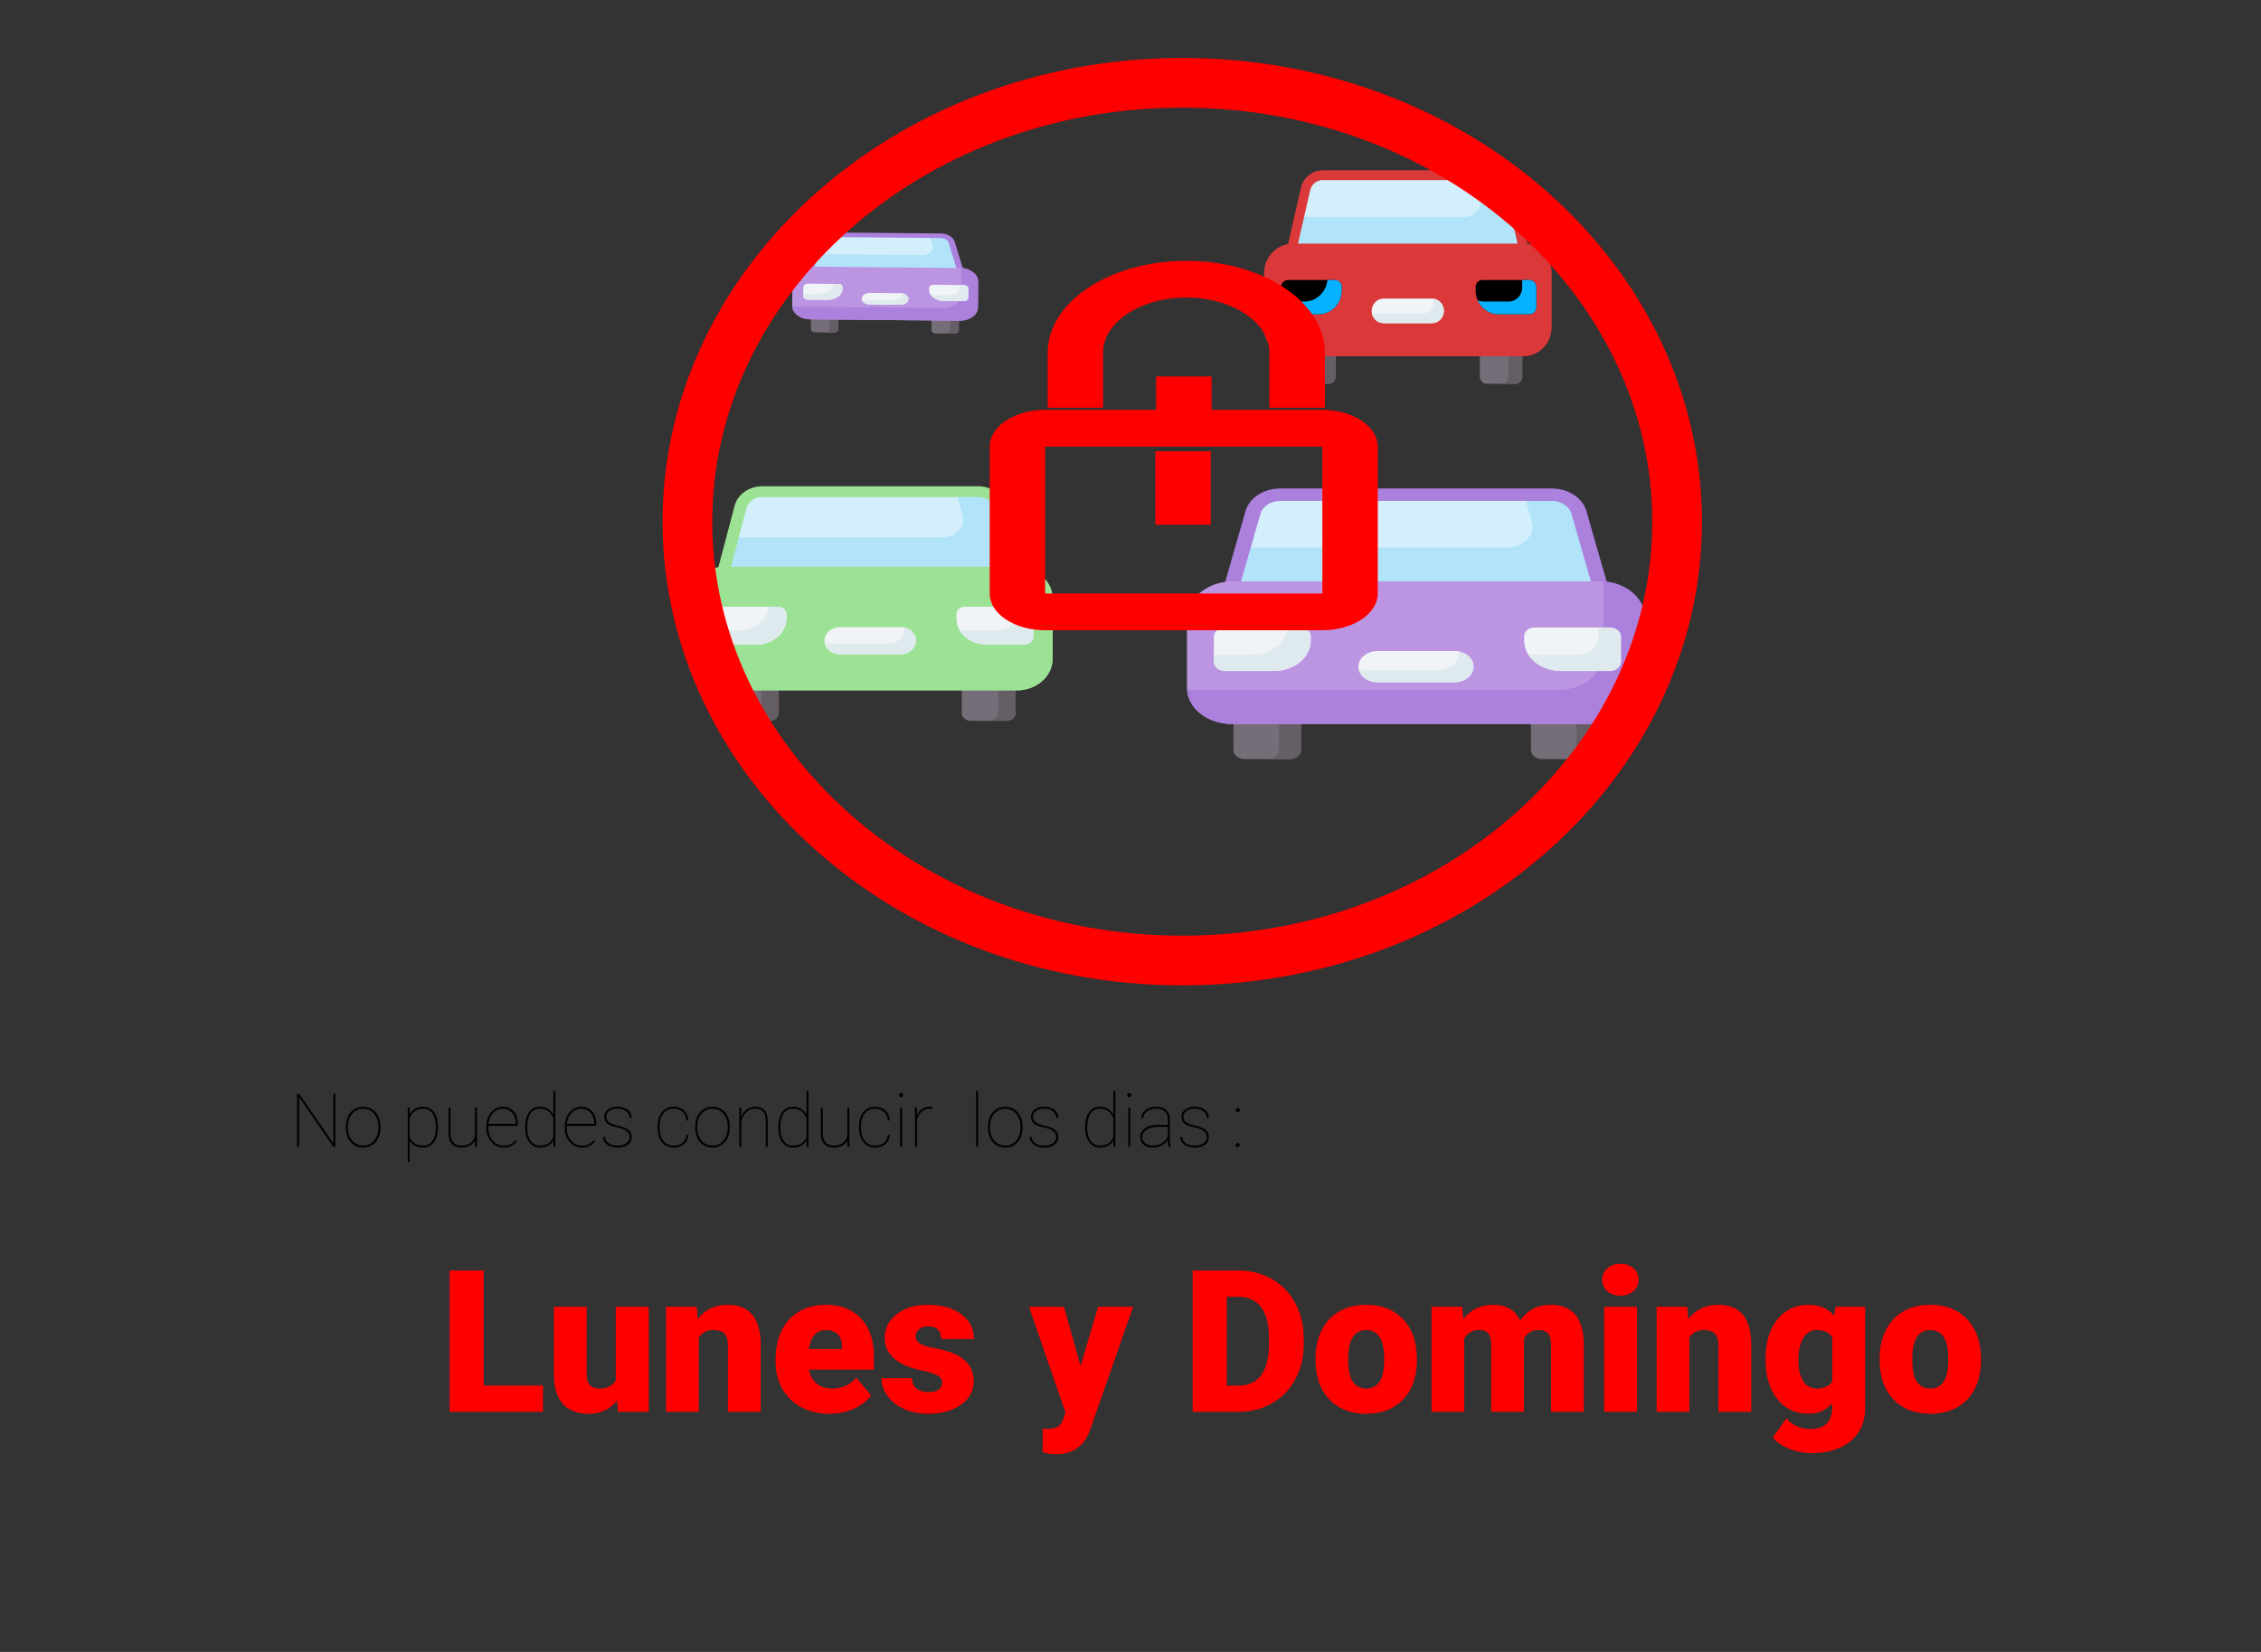 <svg width="546" height="399" fill="none" xmlns="http://www.w3.org/2000/svg">
  <rect width="100%" height="100%" fill="#333333" stroke="none"/>
  <g clip-path="url(#clip0)">
    <path d="M387.082 143.92l-5.788-20.15c-.723-2.514-3.478-4.293-6.652-4.293h-65.41c-3.174 0-5.93 1.779-6.652 4.293l-5.788 20.15h90.29z" fill="#D3EFFB"/>
    <path d="M381.294 123.77c-.723-2.514-3.478-4.293-6.652-4.293h-6.619l1.89 6.581c.908 3.163-2.042 6.189-6.035 6.189h-63.733l-3.353 11.673h90.29l-5.788-20.15z" fill="#B1E4F9"/>
    <path d="M387.082 145.419h-90.29c-.562 0-1.094-.209-1.444-.568-.35-.358-.479-.827-.351-1.273l5.788-20.149c.921-3.21 4.395-5.451 8.447-5.451h65.41c4.052 0 7.525 2.241 8.448 5.451l5.786 20.149c.129.446-.001.915-.35 1.273-.35.359-.882.568-1.444.568zm-87.966-2.999h85.642l-5.259-18.309c-.53-1.845-2.528-3.134-4.857-3.134h-65.41c-2.329 0-4.327 1.289-4.857 3.134l-5.259 18.309z" fill="#AC80DD"/>
    <path d="M311.484 183.349h-10.929c-1.491 0-2.7-.983-2.7-2.196V172.4h16.328v8.753c0 1.213-1.208 2.196-2.699 2.196zm71.835 0h-10.928c-1.491 0-2.701-.983-2.701-2.196V172.4h16.328v8.753c0 1.213-1.208 2.196-2.699 2.196z" fill="#756E78"/>
    <path d="M308.881 172.4v8.504c0 1.35-1.346 2.445-3.006 2.445h5.605c1.493 0 2.703-.984 2.703-2.199v-8.75h-5.302zm71.835 0v8.504c0 1.35-1.346 2.445-3.006 2.445h5.605c1.493 0 2.703-.984 2.703-2.199v-8.75h-5.302z" fill="#665E66"/>
    <path d="M386.441 174.859h-89.008c-5.964 0-10.799-3.933-10.799-8.785v-16.595c0-5.01 4.993-9.071 11.152-9.071h88.547c6.024 0 10.907 3.972 10.907 8.872v16.794c0 4.852-4.835 8.785-10.799 8.785z" fill="#BC95E2"/>
    <path d="M387.117 140.433c.018.216.032.432.032.651v16.768c0 4.859-4.842 8.798-10.815 8.798h-88.976c-.236 0-.468-.008-.699-.021.36 4.594 5.052 8.231 10.79 8.231h88.976c5.973 0 10.815-3.939 10.815-8.799v-16.767c0-4.689-4.464-8.527-10.123-8.861z" fill="#AC80DD"/>
    <path d="M388.702 151.558h-18.07c-1.417 0-2.567.935-2.567 2.089v1.129c0 4.028 4.014 7.293 8.965 7.293h11.672c1.509 0 2.732-.996 2.732-2.222v-6.066c0-1.228-1.223-2.223-2.732-2.223zm-74.759.001h-18.07c-1.509 0-2.733.995-2.733 2.223v6.066c0 1.226 1.224 2.222 2.733 2.222h11.671c4.952 0 8.966-3.265 8.966-7.293v-1.129c-.001-1.154-1.15-2.089-2.567-2.089z" fill="#F1F4F6"/>
    <path d="M385.983 151.558v2.313c0 2.368-2.359 4.286-5.269 4.286h-9.135c-.939 0-1.844-.117-2.695-.336 1.419 2.507 4.532 4.248 8.146 4.248h11.671c1.509 0 2.733-.996 2.733-2.222v-6.066c0-1.228-1.223-2.223-2.733-2.223h-2.718zm-72.04.001h-2.926c-.43 3.702-4.26 6.599-8.924 6.599h-8.953v1.69c0 1.226 1.224 2.222 2.733 2.222h11.671c4.952 0 8.966-3.265 8.966-7.293v-1.129c-.001-1.154-1.15-2.089-2.567-2.089z" fill="#DFEAEF"/>
    <path d="M351.198 164.787h-18.522c-2.558 0-4.631-1.687-4.631-3.768v-.011c0-2.08 2.073-3.766 4.631-3.766h18.522c2.558 0 4.632 1.686 4.632 3.766v.011c0 2.081-2.074 3.768-4.632 3.768z" fill="#F1F4F6"/>
    <path d="M352.074 157.311c.056.233.087.473.087.718 0 2.084-2.077 3.774-4.638 3.774h-18.509c-.302 0-.597-.026-.883-.071.413 1.74 2.292 3.055 4.551 3.055h18.509c2.562 0 4.639-1.689 4.639-3.773 0-1.837-1.617-3.367-3.756-3.703z" fill="#DFEAEF"/>
    <path d="M368.277 61.603l-3.631-15.896c-.453-1.983-2.182-3.386-4.173-3.386h-41.038c-1.991 0-3.72 1.403-4.173 3.386l-3.631 15.896h56.646z" fill="#D3EFFB"/>
    <path d="M364.646 45.707c-.453-1.983-2.182-3.386-4.173-3.386h-4.153l1.186 5.191c.57 2.496-1.281 4.883-3.787 4.883h-39.985l-2.103 9.208h56.646l-3.631-15.896z" fill="#B1E4F9"/>
    <path d="M368.277 62.786h-56.646c-.353 0-.687-.165-.906-.448a1.203 1.203 0 01-.221-1.004l3.632-15.896c.578-2.532 2.757-4.3 5.299-4.3h41.038c2.542 0 4.721 1.768 5.3 4.3l3.63 15.896c.081.351 0 .721-.219 1.004a1.15 1.15 0 01-.907.448zm-55.188-2.366h53.731l-3.3-14.444c-.332-1.455-1.586-2.472-3.047-2.472h-41.038c-1.461 0-2.714 1.017-3.047 2.473l-3.299 14.443z" fill="#DB3939"/>
    <path d="M320.848 92.709h-6.856c-.936 0-1.694-.776-1.694-1.733v-6.905h10.244v6.905c0 .957-.759 1.733-1.694 1.733zm45.069 0h-6.856c-.936 0-1.695-.776-1.695-1.733v-6.905h10.244v6.905c0 .957-.758 1.733-1.693 1.733z" fill="#756E78"/>
    <path d="M319.215 84.071v6.709c0 1.065-.844 1.929-1.886 1.929h3.516c.937 0 1.697-.777 1.697-1.735V84.07h-3.327zm45.068 0v6.709c0 1.065-.844 1.929-1.885 1.929h3.516c.937 0 1.696-.777 1.696-1.735V84.07h-3.327z" fill="#665E66"/>
    <path d="M367.875 86.01h-55.842c-3.742 0-6.776-3.102-6.776-6.93V65.99c0-3.953 3.133-7.157 6.998-7.157h55.553c3.779 0 6.843 3.134 6.843 7V79.08c0 3.828-3.034 6.93-6.776 6.93z" fill="#DB3939"/>
    <path d="M368.299 58.853c.012.17.021.34.021.513v13.228c0 3.834-3.038 6.94-6.786 6.94h-55.822a6.63 6.63 0 01-.439-.015c.226 3.624 3.17 6.492 6.77 6.492h55.822c3.748 0 6.786-3.107 6.786-6.94V65.843c0-3.7-2.801-6.727-6.352-6.99z" fill="#DB3939"/>
    <path d="M369.294 67.63h-11.337c-.889 0-1.61.737-1.61 1.647v.89c0 3.178 2.518 5.754 5.624 5.754h7.323c.947 0 1.714-.785 1.714-1.753v-4.785c0-.969-.767-1.754-1.714-1.754zm-46.903 0h-11.337c-.947 0-1.714.785-1.714 1.754v4.785c0 .968.767 1.753 1.714 1.753h7.323c3.106 0 5.624-2.576 5.624-5.754v-.89c0-.91-.721-1.648-1.61-1.648z" fill="#000"/>
    <path d="M367.588 67.63v1.824c0 1.868-1.48 3.381-3.305 3.381h-5.732a5.49 5.49 0 01-1.691-.265c.89 1.978 2.844 3.351 5.111 3.351h7.322c.947 0 1.715-.785 1.715-1.753v-4.785c0-.969-.767-1.754-1.715-1.754h-1.705zm-45.197 0h-1.836c-.27 2.92-2.673 5.206-5.599 5.206h-5.616v1.333c0 .968.767 1.753 1.714 1.753h7.323c3.106 0 5.624-2.576 5.624-5.754v-.89c0-.91-.721-1.648-1.61-1.648z" fill="#06B1FF"/>
    <path d="M345.765 78.065h-11.621c-1.605 0-2.906-1.33-2.906-2.972v-.009c0-1.64 1.301-2.971 2.906-2.971h11.621c1.604 0 2.905 1.33 2.905 2.971v.009c0 1.641-1.301 2.972-2.905 2.972z" fill="#F1F4F6"/>
    <path d="M346.314 72.168c.035.183.055.373.055.566 0 1.644-1.303 2.977-2.91 2.977h-11.613a2.86 2.86 0 01-.554-.055c.259 1.372 1.439 2.409 2.856 2.409h11.612c1.607 0 2.91-1.332 2.91-2.976 0-1.45-1.014-2.656-2.356-2.921z" fill="#DFEAEF"/>
    <path d="M246.103 139.93l-4.608-17.463c-.575-2.179-2.769-3.72-5.296-3.72h-52.078c-2.527 0-4.721 1.541-5.296 3.72l-4.608 17.463h71.886z" fill="#D3EFFB"/>
    <path d="M241.495 122.467c-.575-2.179-2.769-3.72-5.296-3.72h-5.27l1.505 5.703c.723 2.742-1.626 5.364-4.805 5.364h-50.743l-2.669 10.116h71.886l-4.608-17.463z" fill="#B1E4F9"/>
    <path d="M246.103 141.23h-71.886c-.448 0-.872-.182-1.15-.492a1.188 1.188 0 01-.28-1.103l4.608-17.463c.734-2.782 3.5-4.725 6.726-4.725h52.078c3.226 0 5.992 1.943 6.726 4.724l4.607 17.464c.102.386-.001.792-.279 1.103a1.55 1.55 0 01-1.15.492zm-70.036-2.599h68.186l-4.187-15.868c-.422-1.599-2.012-2.716-3.867-2.716h-52.078c-1.855 0-3.445 1.117-3.867 2.716l-4.187 15.868z" fill="#9BE295"/>
    <path d="M185.914 174.103h-8.701c-1.187 0-2.15-.853-2.15-1.904v-7.586h13v7.586c0 1.051-.962 1.904-2.149 1.904zm57.193 0h-8.7c-1.188 0-2.15-.853-2.15-1.904v-7.586h13v7.586c0 1.051-.962 1.904-2.15 1.904z" fill="#756E78"/>
    <path d="M183.841 164.613v7.37c0 1.171-1.071 2.12-2.393 2.12h4.462c1.189 0 2.153-.854 2.153-1.906v-7.584h-4.222zm57.194 0v7.37c0 1.171-1.071 2.12-2.393 2.12h4.462c1.189 0 2.153-.854 2.153-1.906v-7.584h-4.222z" fill="#665E66"/>
    <path d="M245.593 166.744h-70.866c-4.749 0-8.598-3.408-8.598-7.613v-14.382c0-4.342 3.975-7.862 8.879-7.862h70.499c4.797 0 8.684 3.443 8.684 7.689v14.555c0 4.205-3.849 7.613-8.598 7.613z" fill="#9BE295"/>
    <path d="M246.131 136.909c.015.187.026.374.026.564v14.532c0 4.211-3.855 7.625-8.611 7.625h-70.841c-.187 0-.372-.007-.556-.018.287 3.981 4.022 7.133 8.591 7.133h70.84c4.756 0 8.611-3.414 8.611-7.625v-14.532c0-4.064-3.554-7.39-8.06-7.679z" fill="#9BE295"/>
    <path d="M247.394 146.55h-14.387c-1.129 0-2.044.811-2.044 1.811v.978c0 3.491 3.195 6.321 7.138 6.321h9.293c1.201 0 2.174-.863 2.174-1.926v-5.257c0-1.064-.973-1.927-2.174-1.927zm-59.522.001h-14.387c-1.202 0-2.176.863-2.176 1.927v5.257c0 1.063.974 1.926 2.176 1.926h9.292c3.943 0 7.138-2.83 7.138-6.321v-.978c0-1.001-.915-1.811-2.043-1.811z" fill="#F1F4F6"/>
    <path d="M245.229 146.55v2.005c0 2.052-1.878 3.714-4.195 3.714h-7.273a7.933 7.933 0 01-2.146-.291c1.129 2.173 3.608 3.682 6.486 3.682h9.292c1.201 0 2.175-.863 2.175-1.926v-5.257c0-1.064-.973-1.927-2.175-1.927h-2.164zm-57.357.001h-2.33c-.342 3.209-3.392 5.719-7.105 5.719h-7.128v1.465c0 1.063.974 1.926 2.176 1.926h9.292c3.943 0 7.138-2.83 7.138-6.321v-.978c0-1.001-.915-1.811-2.043-1.811z" fill="#DFEAEF"/>
    <path d="M217.534 158.015h-14.748c-2.036 0-3.687-1.462-3.687-3.265v-.01c0-1.802 1.651-3.264 3.687-3.264h14.748c2.036 0 3.687 1.462 3.687 3.264v.01c0 1.803-1.651 3.265-3.687 3.265z" fill="#F1F4F6"/>
    <path d="M218.231 151.536c.045.202.069.41.069.623 0 1.806-1.653 3.27-3.693 3.27h-14.736c-.241 0-.475-.022-.703-.061.329 1.508 1.825 2.647 3.624 2.647h14.736c2.04 0 3.693-1.463 3.693-3.269 0-1.593-1.287-2.918-2.99-3.21z" fill="#DFEAEF"/>
    <g clip-path="url(#clip1)">
      <path d="M232.11 66.023l-2.278-7.47c-.284-.932-1.395-1.6-2.682-1.612l-26.517-.24c-1.286-.012-2.41.635-2.711 1.562l-2.415 7.428 36.603.332z" fill="#D3EFFB"/>
      <path d="M229.832 58.553c-.284-.932-1.395-1.6-2.682-1.612l-2.683-.024.744 2.44c.357 1.172-.85 2.28-2.468 2.266l-25.837-.235-1.399 4.303 36.603.333-2.278-7.471z" fill="#B1E4F9"/>
      <path d="M232.105 66.578l-36.603-.332a.867.867 0 01-.584-.215c-.14-.134-.191-.308-.138-.473l2.416-7.428c.384-1.183 1.8-1.999 3.443-1.984l26.517.24c1.643.016 3.043.857 3.406 2.047l2.277 7.471c.05.165-.004.338-.147.47a.865.865 0 01-.587.204zm-35.651-1.433l34.719.316-2.069-6.789c-.208-.684-1.014-1.168-1.958-1.176l-26.517-.24c-.945-.01-1.759.46-1.98 1.14l-2.195 6.75z" fill="#AC80DD"/>
      <path d="M201.327 80.323l-4.43-.04c-.605-.006-1.091-.374-1.087-.823l.03-3.235 6.619.06-.03 3.236c-.004.448-.497.807-1.102.802zm29.122.264l-4.43-.04c-.605-.006-1.092-.374-1.087-.822l.03-3.236 6.619.06-.03 3.236c-.004.448-.498.808-1.102.802z" fill="#756E78"/>
      <path d="M200.309 76.265l-.029 3.144c-.004.5-.554.9-1.227.893l2.272.02c.606.006 1.1-.353 1.104-.803l.03-3.234-2.15-.02zm29.122.265l-.029 3.144c-.004.499-.554.898-1.227.892l2.272.021c.606.005 1.1-.354 1.104-.803l.03-3.235-2.15-.02z" fill="#665E66"/>
      <path d="M231.744 77.46l-36.084-.328c-2.418-.022-4.364-1.494-4.348-3.288l.057-6.134c.017-1.853 2.056-3.336 4.553-3.313l35.896.325c2.442.023 4.408 1.51 4.392 3.32l-.058 6.21c-.017 1.793-1.99 3.23-4.408 3.208z" fill="#BC95E2"/>
      <path d="M232.136 64.735c.007.08.012.16.011.24l-.058 6.2c-.016 1.796-1.993 3.235-4.414 3.213l-36.071-.328c-.095 0-.19-.005-.283-.01.13 1.7 2.02 3.061 4.346 3.082l36.07.328c2.422.022 4.399-1.417 4.415-3.213l.058-6.2c.016-1.733-1.781-3.168-4.074-3.312z" fill="#AC80DD"/>
      <path d="M232.74 68.854l-7.325-.067c-.575-.005-1.044.336-1.048.763l-.004.417c-.014 1.49 1.602 2.711 3.61 2.73l4.731.043c.612.005 1.111-.358 1.116-.812l.02-2.242c.004-.454-.488-.827-1.1-.832zm-30.307-.274l-7.325-.067c-.612-.006-1.112.358-1.116.812l-.021 2.242c-.004.454.489.826 1.101.832l4.731.043c2.007.018 3.646-1.174 3.66-2.663l.004-.418c.003-.426-.459-.776-1.034-.782z" fill="#F1F4F6"/>
      <path d="M231.638 68.844l-.008.855c-.008.875-.971 1.576-2.151 1.565l-3.703-.034a4.802 4.802 0 01-1.091-.134c.566.932 1.822 1.587 3.288 1.6l4.731.044c.612.005 1.111-.358 1.115-.812l.021-2.242c.004-.454-.488-.827-1.1-.832l-1.102-.01zm-29.205-.264l-1.186-.011c-.187 1.367-1.75 2.424-3.64 2.406l-3.63-.032-.006.624c-.004.454.489.826 1.101.832l4.731.043c2.007.018 3.646-1.174 3.66-2.663l.004-.418c.003-.426-.459-.776-1.034-.782z" fill="#DFEAEF"/>
      <path d="M217.491 73.606l-7.509-.068c-1.037-.01-1.872-.64-1.865-1.41l.001-.004c.007-.769.853-1.385 1.89-1.375l7.509.068c1.037.01 1.872.64 1.864 1.41v.004c-.007.769-.853 1.385-1.89 1.375z" fill="#F1F4F6"/>
      <path d="M217.872 70.846c.021.086.033.175.032.266-.007.77-.854 1.387-1.893 1.377l-7.503-.068a2.516 2.516 0 01-.358-.029c.161.645.919 1.138 1.835 1.146l7.503.068c1.039.01 1.886-.607 1.893-1.378.007-.679-.643-1.25-1.509-1.382z" fill="#DFEAEF"/>
      <path d="M279 109h13.387v17.742H279V109zm40.935-10.516h-13.387V85.177c0-7.335-9.01-13.306-20.08-13.306-11.07 0-20.081 5.971-20.081 13.306v13.307H253V85.177C253 72.95 268.015 63 286.468 63c18.453 0 33.467 9.95 33.467 22.177v13.307z" fill="red"/>
      <path d="M285.5 232C218.947 232 166 183.824 166 126S218.947 20 285.5 20 405 68.176 405 126s-52.947 106-119.5 106z" stroke="red" stroke-width="12"/>
      <path d="M319.323 152.226h-66.936c-7.383 0-13.387-3.979-13.387-8.871v-35.484c0-4.892 6.004-8.871 13.387-8.871h66.936c7.383 0 13.387 3.979 13.387 8.871v35.484c0 4.892-6.004 8.871-13.387 8.871zm-66.936-44.355v35.484h66.949l-.013-35.484h-66.936z" fill="red"/>
      <path d="M279.194 90.927h13.387v8.871h-13.387v-8.87z" fill="red"/>
    </g>
    <path d="M80.978 277h-.475l-8.262-11.988V277h-.483v-12.797h.483l8.262 11.962v-11.962h.475V277zm2.557-4.939c0-.909.173-1.723.519-2.444.351-.726.843-1.292 1.476-1.696a3.96 3.96 0 012.162-.607c.797 0 1.512.197 2.145.589.633.393 1.125.95 1.477 1.67.357.721.539 1.532.544 2.435v.422c0 .914-.172 1.731-.518 2.452a3.983 3.983 0 01-1.477 1.687c-.632.405-1.35.607-2.153.607-.803 0-1.523-.199-2.162-.598-.633-.398-1.125-.955-1.477-1.67-.351-.72-.53-1.529-.536-2.426v-.421zm.475.369c0 .791.155 1.517.466 2.179.316.657.752 1.169 1.31 1.538.562.37 1.203.554 1.924.554 1.084 0 1.966-.407 2.646-1.222.685-.814 1.028-1.863 1.028-3.146v-.272c0-.78-.158-1.5-.475-2.163-.316-.662-.756-1.177-1.318-1.546a3.32 3.32 0 00-1.899-.563c-1.084 0-1.968.413-2.654 1.239-.685.826-1.028 1.867-1.028 3.12v.282zm21.735-.097c0 1.482-.319 2.66-.958 3.533-.639.873-1.509 1.31-2.61 1.31-.721 0-1.363-.147-1.925-.44a3.296 3.296 0 01-1.318-1.213v5.133h-.475V267.49h.475v1.697a3.482 3.482 0 011.327-1.389c.556-.322 1.189-.484 1.898-.484 1.113 0 1.989.428 2.628 1.284.639.849.958 2.045.958 3.586v.149zm-.483-.185c0-1.365-.273-2.431-.818-3.199-.539-.773-1.298-1.16-2.276-1.16-.797 0-1.474.208-2.03.624-.557.41-.958 1.002-1.204 1.775v4.448c.246.656.647 1.166 1.204 1.529.562.357 1.245.536 2.048.536.972 0 1.728-.387 2.267-1.16.539-.773.809-1.904.809-3.393zM114.71 277v-1.538a3.132 3.132 0 01-1.231 1.257c-.539.304-1.221.457-2.047.457-1.037 0-1.817-.302-2.338-.905-.516-.61-.78-1.495-.791-2.655v-6.126h.474v6.144c.012 1.008.241 1.772.686 2.294.445.515 1.096.773 1.951.773.908 0 1.647-.214 2.215-.641.568-.428.929-1.055 1.081-1.881v-6.689h.483V277h-.483zm6.908.176a3.87 3.87 0 01-2.118-.615 4.292 4.292 0 01-1.503-1.706c-.363-.72-.545-1.52-.545-2.399v-.395c0-.879.176-1.685.527-2.417.352-.733.835-1.304 1.451-1.714a3.556 3.556 0 012.012-.616c1.061 0 1.928.378 2.602 1.134.674.756 1.011 1.749 1.011 2.98v.501h-7.128v.518c0 .774.161 1.491.483 2.154a3.897 3.897 0 001.345 1.546 3.342 3.342 0 001.863.563c.639 0 1.181-.106 1.626-.316.451-.217.85-.548 1.195-.994l.334.238c-.709 1.025-1.76 1.538-3.155 1.538zm-.176-9.387c-.925 0-1.711.346-2.355 1.037-.645.686-1.023 1.562-1.134 2.628h6.627v-.114c0-.645-.138-1.242-.413-1.793a3.08 3.08 0 00-1.125-1.292 2.856 2.856 0 00-1.6-.466zm5.388 4.359c0-1.517.319-2.701.958-3.55.639-.856 1.515-1.284 2.628-1.284.715 0 1.345.162 1.89.484.55.322.996.803 1.336 1.441V263.5h.474V277h-.474v-1.521c-.323.54-.765.959-1.328 1.257-.562.293-1.201.44-1.916.44-1.101 0-1.971-.437-2.61-1.31-.639-.873-.958-2.071-.958-3.595v-.123zm.492.185c0 1.348.267 2.414.8 3.199.533.78 1.289 1.169 2.268 1.169.785 0 1.456-.173 2.012-.518.557-.352.97-.865 1.24-1.538v-4.457c-.545-1.599-1.623-2.399-3.235-2.399-.972 0-1.731.384-2.276 1.151-.539.768-.809 1.899-.809 3.393zm13.228 4.843a3.866 3.866 0 01-2.118-.615 4.292 4.292 0 01-1.503-1.706c-.364-.72-.545-1.52-.545-2.399v-.395c0-.879.176-1.685.527-2.417.352-.733.835-1.304 1.45-1.714a3.56 3.56 0 012.013-.616c1.061 0 1.928.378 2.602 1.134.673.756 1.01 1.749 1.01 2.98v.501h-7.128v.518c0 .774.162 1.491.484 2.154a3.889 3.889 0 001.345 1.546 3.342 3.342 0 001.863.563c.638 0 1.18-.106 1.626-.316a3.354 3.354 0 001.195-.994l.334.238c-.709 1.025-1.761 1.538-3.155 1.538zm-.176-9.387c-.926 0-1.711.346-2.355 1.037-.645.686-1.023 1.562-1.134 2.628h6.627v-.114c0-.645-.138-1.242-.413-1.793a3.08 3.08 0 00-1.125-1.292 2.856 2.856 0 00-1.6-.466zm11.689 6.882c0-1.154-.984-1.94-2.953-2.356-1.183-.252-2.006-.574-2.469-.966-.463-.399-.695-.944-.695-1.635 0-.697.293-1.272.879-1.723.592-.451 1.36-.677 2.303-.677 1.025 0 1.849.247 2.47.739.621.486.931 1.145.931 1.977h-.483c0-.638-.27-1.172-.809-1.599-.539-.428-1.242-.642-2.109-.642-.832 0-1.491.182-1.978.545-.486.363-.729.817-.729 1.362 0 .428.091.765.272 1.011.182.24.478.46.888.659.41.194 1.008.381 1.793.563.785.181 1.406.395 1.863.641.457.246.788.539.993.879.206.334.308.744.308 1.231 0 .75-.308 1.353-.923 1.81-.615.457-1.421.686-2.417.686-1.066 0-1.927-.24-2.584-.721-.65-.486-.975-1.11-.975-1.872h.474c.047.668.34 1.189.879 1.564.545.37 1.28.554 2.206.554.85 0 1.538-.196 2.066-.589.533-.398.799-.879.799-1.441zm10.635 2.03c.862 0 1.571-.228 2.127-.685.563-.457.87-1.09.923-1.899h.475c-.047.92-.402 1.661-1.064 2.224-.662.556-1.482.835-2.461.835-1.189 0-2.136-.431-2.839-1.292-.697-.862-1.046-2.03-1.046-3.507v-.316c0-1.442.349-2.593 1.046-3.455.703-.861 1.644-1.292 2.822-1.292 1.007 0 1.84.302 2.496.906.656.603 1.005 1.406 1.046 2.408h-.475c-.041-.856-.343-1.541-.905-2.057-.557-.521-1.278-.782-2.162-.782-1.061 0-1.893.384-2.496 1.151-.598.762-.897 1.823-.897 3.182v.308c0 1.33.302 2.376.905 3.137.61.756 1.445 1.134 2.505 1.134zm5.195-4.64c0-.909.172-1.723.518-2.444.352-.726.844-1.292 1.477-1.696.638-.404 1.359-.607 2.162-.607.797 0 1.512.197 2.144.589.633.393 1.125.95 1.477 1.67.357.721.539 1.532.545 2.435v.422c0 .914-.173 1.731-.519 2.452a3.981 3.981 0 01-1.476 1.687c-.633.405-1.351.607-2.154.607-.802 0-1.523-.199-2.162-.598-.633-.398-1.125-.955-1.476-1.67-.352-.72-.531-1.529-.536-2.426v-.421zm.474.369c0 .791.155 1.517.466 2.179.316.657.753 1.169 1.31 1.538.562.37 1.204.554 1.924.554 1.084 0 1.966-.407 2.646-1.222.685-.814 1.028-1.863 1.028-3.146v-.272c0-.78-.158-1.5-.474-2.163-.317-.662-.756-1.177-1.319-1.546a3.316 3.316 0 00-1.898-.563c-1.084 0-1.969.413-2.654 1.239-.686.826-1.029 1.867-1.029 3.12v.282zm10.635-2.725c.31-.738.768-1.321 1.371-1.749a3.388 3.388 0 012.004-.642c1.019 0 1.775.29 2.268.871.498.574.75 1.444.755 2.61V277h-.474v-6.223c-.006-1.019-.214-1.772-.624-2.258-.41-.493-1.061-.739-1.951-.739-.821 0-1.533.293-2.136.879-.598.58-1.002 1.33-1.213 2.25V277h-.475v-9.51h.475v2.215zm8.947 2.443c0-1.517.32-2.701.958-3.55.639-.856 1.515-1.284 2.628-1.284.715 0 1.345.162 1.89.484.551.322.996.803 1.336 1.441V263.5h.474V277h-.474v-1.521c-.323.54-.765.959-1.327 1.257-.563.293-1.202.44-1.916.44-1.102 0-1.972-.437-2.611-1.31-.638-.873-.958-2.071-.958-3.595v-.123zm.492.185c0 1.348.267 2.414.8 3.199.533.78 1.289 1.169 2.268 1.169.785 0 1.456-.173 2.012-.518.557-.352.97-.865 1.24-1.538v-4.457c-.545-1.599-1.623-2.399-3.235-2.399-.972 0-1.731.384-2.276 1.151-.539.768-.809 1.899-.809 3.393zM204.622 277v-1.538a3.136 3.136 0 01-1.23 1.257c-.539.304-1.222.457-2.048.457-1.037 0-1.817-.302-2.338-.905-.516-.61-.779-1.495-.791-2.655v-6.126h.474v6.144c.012 1.008.241 1.772.686 2.294.445.515 1.096.773 1.951.773.908 0 1.647-.214 2.215-.641.568-.428.929-1.055 1.081-1.881v-6.689h.483V277h-.483zm6.715-.299c.861 0 1.57-.228 2.127-.685.562-.457.87-1.09.923-1.899h.474c-.047.92-.401 1.661-1.063 2.224-.662.556-1.483.835-2.461.835-1.19 0-2.136-.431-2.839-1.292-.697-.862-1.046-2.03-1.046-3.507v-.316c0-1.442.349-2.593 1.046-3.455.703-.861 1.644-1.292 2.821-1.292 1.008 0 1.84.302 2.496.906.657.603 1.005 1.406 1.046 2.408h-.474c-.041-.856-.343-1.541-.906-2.057-.556-.521-1.277-.782-2.162-.782-1.06 0-1.892.384-2.496 1.151-.597.762-.896 1.823-.896 3.182v.308c0 1.33.302 2.376.905 3.137.609.756 1.444 1.134 2.505 1.134zm6.504.299h-.475v-9.51h.475V277zm-.721-12.48c0-.135.047-.249.141-.343.093-.1.208-.15.343-.15a.45.45 0 01.342.15c.1.094.15.208.15.343a.45.45 0 01-.15.342.464.464 0 01-.342.141.465.465 0 01-.343-.141.464.464 0 01-.141-.342zm8.033 3.313l-.615-.053c-.809 0-1.485.264-2.03.791-.545.522-.903 1.254-1.072 2.198V277h-.475v-9.51h.475v1.978c.257-.662.644-1.187 1.16-1.573.515-.387 1.163-.581 1.942-.581.275 0 .498.033.668.097l-.053.422zM236.192 277h-.474v-13.5h.474V277zm2.4-4.939c0-.909.173-1.723.518-2.444.352-.726.844-1.292 1.477-1.696a3.96 3.96 0 012.162-.607c.797 0 1.512.197 2.145.589.632.393 1.125.95 1.476 1.67.358.721.539 1.532.545 2.435v.422c0 .914-.173 1.731-.519 2.452a3.975 3.975 0 01-1.476 1.687c-.633.405-1.351.607-2.153.607-.803 0-1.524-.199-2.163-.598-.632-.398-1.125-.955-1.476-1.67-.352-.72-.53-1.529-.536-2.426v-.421zm.474.369c0 .791.156 1.517.466 2.179.317.657.753 1.169 1.31 1.538.562.37 1.204.554 1.925.554 1.084 0 1.965-.407 2.645-1.222.686-.814 1.028-1.863 1.028-3.146v-.272c0-.78-.158-1.5-.474-2.163-.317-.662-.756-1.177-1.319-1.546a3.316 3.316 0 00-1.898-.563c-1.084 0-1.969.413-2.654 1.239-.686.826-1.029 1.867-1.029 3.12v.282zm16.023 2.241c0-1.154-.985-1.94-2.953-2.356-1.184-.252-2.007-.574-2.47-.966-.463-.399-.694-.944-.694-1.635 0-.697.293-1.272.879-1.723.591-.451 1.359-.677 2.302-.677 1.026 0 1.849.247 2.47.739.621.486.932 1.145.932 1.977h-.484c0-.638-.269-1.172-.808-1.599-.539-.428-1.242-.642-2.11-.642-.832 0-1.491.182-1.977.545-.487.363-.73.817-.73 1.362 0 .428.091.765.273 1.011.181.24.477.46.887.659.411.194 1.008.381 1.793.563.786.181 1.407.395 1.864.641.457.246.788.539.993.879.205.334.307.744.307 1.231 0 .75-.307 1.353-.922 1.81-.616.457-1.421.686-2.417.686-1.067 0-1.928-.24-2.584-.721-.651-.486-.976-1.11-.976-1.872h.475c.047.668.34 1.189.879 1.564.544.37 1.28.554 2.206.554.849 0 1.538-.196 2.065-.589.533-.398.8-.879.8-1.441zm6.97-2.523c0-1.517.319-2.701.958-3.55.638-.856 1.514-1.284 2.628-1.284.714 0 1.344.162 1.889.484.551.322.996.803 1.336 1.441V263.5h.475V277h-.475v-1.521c-.322.54-.765.959-1.327 1.257-.563.293-1.201.44-1.916.44-1.102 0-1.972-.437-2.61-1.31-.639-.873-.958-2.071-.958-3.595v-.123zm.492.185c0 1.348.266 2.414.8 3.199.533.78 1.289 1.169 2.267 1.169.785 0 1.456-.173 2.013-.518.557-.352.97-.865 1.239-1.538v-4.457c-.545-1.599-1.623-2.399-3.234-2.399-.973 0-1.732.384-2.277 1.151-.539.768-.808 1.899-.808 3.393zM272.948 277h-.474v-9.51h.474V277zm-.72-12.48c0-.135.046-.249.14-.343.094-.1.208-.15.343-.15.135 0 .249.05.343.15a.455.455 0 01.149.343c0 .134-.05.249-.149.342a.466.466 0 01-.343.141.466.466 0 01-.343-.141.463.463 0 01-.14-.342zm9.984 12.48c-.117-.404-.176-.984-.176-1.74a3.82 3.82 0 01-1.538 1.415c-.65.334-1.386.501-2.206.501-.879 0-1.588-.238-2.127-.712-.533-.481-.8-1.105-.8-1.872 0-.873.393-1.571 1.178-2.092.791-.527 1.84-.797 3.146-.809h2.347v-1.388c0-.797-.252-1.415-.756-1.855-.498-.439-1.213-.659-2.144-.659-.867 0-1.591.223-2.171.668-.58.445-.87.996-.87 1.652l-.475-.017c0-.774.34-1.43 1.02-1.969.679-.539 1.511-.809 2.496-.809 1.025 0 1.84.258 2.443.774.604.51.914 1.23.932 2.162v4.544c0 1.043.082 1.752.246 2.127V277h-.545zm-3.92-.29c.891 0 1.655-.199 2.294-.598a3.694 3.694 0 001.45-1.678v-2.259h-2.197c-1.36 0-2.4.269-3.12.808-.586.44-.879.988-.879 1.644 0 .58.231 1.072.694 1.477.463.404 1.049.606 1.758.606zm13.148-2.039c0-1.154-.984-1.94-2.953-2.356-1.183-.252-2.007-.574-2.469-.966-.463-.399-.695-.944-.695-1.635 0-.697.293-1.272.879-1.723.592-.451 1.36-.677 2.303-.677 1.025 0 1.849.247 2.47.739.621.486.931 1.145.931 1.977h-.483c0-.638-.27-1.172-.809-1.599-.539-.428-1.242-.642-2.109-.642-.832 0-1.491.182-1.978.545-.486.363-.729.817-.729 1.362 0 .428.091.765.272 1.011.182.24.478.46.888.659.41.194 1.008.381 1.793.563.785.181 1.406.395 1.863.641.457.246.788.539.993.879.205.334.308.744.308 1.231 0 .75-.308 1.353-.923 1.81-.615.457-1.421.686-2.417.686-1.066 0-1.928-.24-2.584-.721-.65-.486-.975-1.11-.975-1.872h.474c.047.668.34 1.189.879 1.564.545.37 1.28.554 2.206.554.85 0 1.538-.196 2.066-.589.533-.398.799-.879.799-1.441zm6.953 1.898c0-.134.046-.249.14-.342.094-.1.208-.15.343-.15.135 0 .249.05.343.15a.453.453 0 01.149.342c0 .135-.05.249-.149.343a.466.466 0 01-.343.141.466.466 0 01-.343-.141.465.465 0 01-.14-.343zm.044-8.455c0-.135.046-.249.14-.343a.455.455 0 01.343-.149c.135 0 .249.05.343.149a.455.455 0 01.149.343c0 .135-.05.249-.149.343a.466.466 0 01-.343.141.466.466 0 01-.343-.141.465.465 0 01-.14-.343z" fill="#000"/>
    <path d="M116.805 334.672h14.32V341h-22.547v-34.125h8.227v27.797zm32.203 3.586c-1.672 2.14-3.93 3.211-6.774 3.211-2.781 0-4.89-.805-6.328-2.414-1.422-1.625-2.133-3.953-2.133-6.985v-16.429h7.899v16.476c0 2.172 1.055 3.258 3.164 3.258 1.812 0 3.102-.648 3.867-1.945v-17.789h7.945V341h-7.406l-.234-2.742zm19.242-22.617l.258 2.976c1.75-2.297 4.164-3.445 7.242-3.445 2.641 0 4.609.789 5.906 2.367 1.313 1.578 1.992 3.953 2.039 7.125V341h-7.922v-16.008c0-1.281-.257-2.219-.773-2.812-.516-.61-1.453-.914-2.812-.914-1.547 0-2.696.609-3.446 1.828V341h-7.898v-25.359h7.406zm32.109 25.828c-3.89 0-7.039-1.157-9.445-3.469-2.406-2.328-3.609-5.352-3.609-9.07v-.657c0-2.593.476-4.882 1.429-6.867.969-1.984 2.375-3.515 4.219-4.594 1.844-1.093 4.031-1.64 6.563-1.64 3.562 0 6.375 1.109 8.437 3.328 2.063 2.203 3.094 5.281 3.094 9.234v3.071h-15.703c.281 1.422.898 2.539 1.851 3.351.953.813 2.188 1.219 3.703 1.219 2.5 0 4.454-.875 5.86-2.625l3.609 4.266c-.984 1.359-2.383 2.445-4.195 3.257-1.797.797-3.734 1.196-5.813 1.196zm-.89-20.203c-2.313 0-3.688 1.531-4.125 4.593h7.968v-.609c.032-1.266-.289-2.242-.96-2.93-.672-.703-1.633-1.054-2.883-1.054zm28.054 12.609c0-.672-.351-1.211-1.054-1.617-.703-.406-2.039-.828-4.008-1.266-1.969-.437-3.594-1.008-4.875-1.711-1.281-.719-2.258-1.586-2.93-2.601-.672-1.016-1.008-2.18-1.008-3.492 0-2.329.961-4.243 2.883-5.743 1.922-1.515 4.438-2.273 7.547-2.273 3.344 0 6.031.758 8.063 2.273 2.031 1.516 3.047 3.508 3.047 5.977h-7.922c0-2.031-1.071-3.047-3.211-3.047-.828 0-1.524.234-2.086.703-.563.453-.844 1.024-.844 1.711 0 .703.344 1.273 1.031 1.711.688.438 1.782.797 3.282 1.078 1.515.281 2.843.617 3.984 1.008 3.812 1.312 5.719 3.664 5.719 7.055 0 2.312-1.032 4.195-3.094 5.648-2.047 1.453-4.703 2.18-7.969 2.18-2.172 0-4.109-.391-5.812-1.172-1.704-.781-3.032-1.844-3.985-3.188-.953-1.343-1.429-2.757-1.429-4.242h7.382c.032 1.172.422 2.031 1.172 2.578.75.532 1.711.797 2.883.797 1.078 0 1.883-.219 2.414-.656.547-.438.82-1.008.82-1.711zm33.422-3.937l4.219-14.297h8.461l-10.336 29.601-.445 1.078c-1.469 3.282-4.063 4.922-7.782 4.922-1.031 0-2.117-.156-3.257-.469v-5.648h1.031c1.109 0 1.953-.164 2.531-.492.594-.313 1.031-.883 1.313-1.711l.632-1.688-8.812-25.593h8.438l4.007 14.297zM288.016 341v-34.125h10.992c3.015 0 5.726.687 8.133 2.063 2.406 1.359 4.281 3.289 5.625 5.789 1.359 2.484 2.046 5.273 2.062 8.367v1.57c0 3.125-.664 5.93-1.992 8.414a14.482 14.482 0 01-5.578 5.813c-2.391 1.39-5.063 2.093-8.016 2.109h-11.226zm8.226-27.773v21.445h2.86c2.359 0 4.171-.836 5.437-2.508 1.266-1.687 1.899-4.187 1.899-7.5v-1.476c0-3.297-.633-5.782-1.899-7.454-1.266-1.672-3.109-2.507-5.531-2.507h-2.766zm21.446 14.859c0-2.531.492-4.781 1.476-6.75.984-1.984 2.398-3.508 4.242-4.57 1.844-1.063 4.008-1.594 6.492-1.594 3.797 0 6.79 1.18 8.977 3.539 2.187 2.344 3.281 5.539 3.281 9.586v.281c0 3.953-1.101 7.094-3.304 9.422-2.188 2.312-5.157 3.469-8.907 3.469-3.609 0-6.507-1.078-8.695-3.235-2.188-2.172-3.367-5.109-3.539-8.812l-.023-1.336zm7.898.492c0 2.344.367 4.063 1.102 5.156.734 1.094 1.82 1.641 3.257 1.641 2.813 0 4.25-2.164 4.313-6.492v-.797c0-4.547-1.453-6.82-4.36-6.82-2.64 0-4.07 1.961-4.289 5.882l-.023 1.43zm27.516-12.937l.257 2.976c1.797-2.297 4.211-3.445 7.243-3.445 3.203 0 5.367 1.273 6.492 3.82 1.718-2.547 4.203-3.82 7.453-3.82 5.141 0 7.781 3.109 7.922 9.328V341h-7.922v-16.008c0-1.297-.219-2.242-.656-2.836-.438-.594-1.235-.89-2.391-.89-1.562 0-2.727.695-3.492 2.086l.023.328V341h-7.922v-15.961c0-1.328-.211-2.289-.632-2.883-.422-.594-1.227-.89-2.415-.89-1.515 0-2.671.695-3.468 2.086V341h-7.899v-25.359h7.407zM395.312 341h-7.921v-25.359h7.921V341zm-8.39-31.898c0-1.125.406-2.047 1.219-2.766.812-.719 1.867-1.078 3.164-1.078 1.297 0 2.351.359 3.164 1.078.812.719 1.219 1.641 1.219 2.766s-.407 2.046-1.219 2.765c-.813.719-1.867 1.078-3.164 1.078-1.297 0-2.352-.359-3.164-1.078-.813-.719-1.219-1.64-1.219-2.765zm20.531 6.539l.258 2.976c1.75-2.297 4.164-3.445 7.242-3.445 2.641 0 4.609.789 5.906 2.367 1.313 1.578 1.993 3.953 2.039 7.125V341h-7.921v-16.008c0-1.281-.258-2.219-.774-2.812-.515-.61-1.453-.914-2.812-.914-1.547 0-2.696.609-3.446 1.828V341h-7.898v-25.359h7.406zm18.914 12.492c0-2.563.422-4.828 1.266-6.797.844-1.969 2.055-3.484 3.633-4.547 1.578-1.078 3.414-1.617 5.507-1.617 2.641 0 4.704.89 6.188 2.672l.281-2.203h7.172v24.398c0 2.234-.523 4.172-1.57 5.813-1.032 1.656-2.532 2.921-4.5 3.796-1.969.891-4.25 1.336-6.844 1.336-1.859 0-3.664-.351-5.414-1.054-1.734-.703-3.063-1.618-3.984-2.742l3.304-4.641c1.469 1.734 3.406 2.601 5.813 2.601 3.5 0 5.25-1.796 5.25-5.39v-.797c-1.516 1.672-3.43 2.508-5.742 2.508-3.094 0-5.594-1.18-7.5-3.539-1.907-2.375-2.86-5.547-2.86-9.516v-.281zm7.922.492c0 2.078.391 3.727 1.172 4.945.781 1.203 1.875 1.805 3.281 1.805 1.703 0 2.946-.57 3.727-1.711V323c-.766-1.156-1.992-1.734-3.68-1.734-1.406 0-2.508.632-3.305 1.898-.796 1.25-1.195 3.07-1.195 5.461zm19.617-.539c0-2.531.492-4.781 1.477-6.75.984-1.984 2.398-3.508 4.242-4.57 1.844-1.063 4.008-1.594 6.492-1.594 3.797 0 6.789 1.18 8.977 3.539 2.187 2.344 3.281 5.539 3.281 9.586v.281c0 3.953-1.102 7.094-3.305 9.422-2.187 2.312-5.156 3.469-8.906 3.469-3.609 0-6.508-1.078-8.695-3.235-2.188-2.172-3.367-5.109-3.539-8.812l-.024-1.336zm7.899.492c0 2.344.367 4.063 1.101 5.156.735 1.094 1.821 1.641 3.258 1.641 2.813 0 4.25-2.164 4.313-6.492v-.797c0-4.547-1.454-6.82-4.36-6.82-2.64 0-4.07 1.961-4.289 5.882l-.023 1.43z" fill="red"/>
  </g>
  <defs>
    <clipPath id="clip0">
      <path fill="#fff" d="M0 0h546v399H0z"/>
    </clipPath>
    <clipPath id="clip1">
      <path fill="#fff" d="M65 0h415v275H65z"/>
    </clipPath>
  </defs>
</svg>
